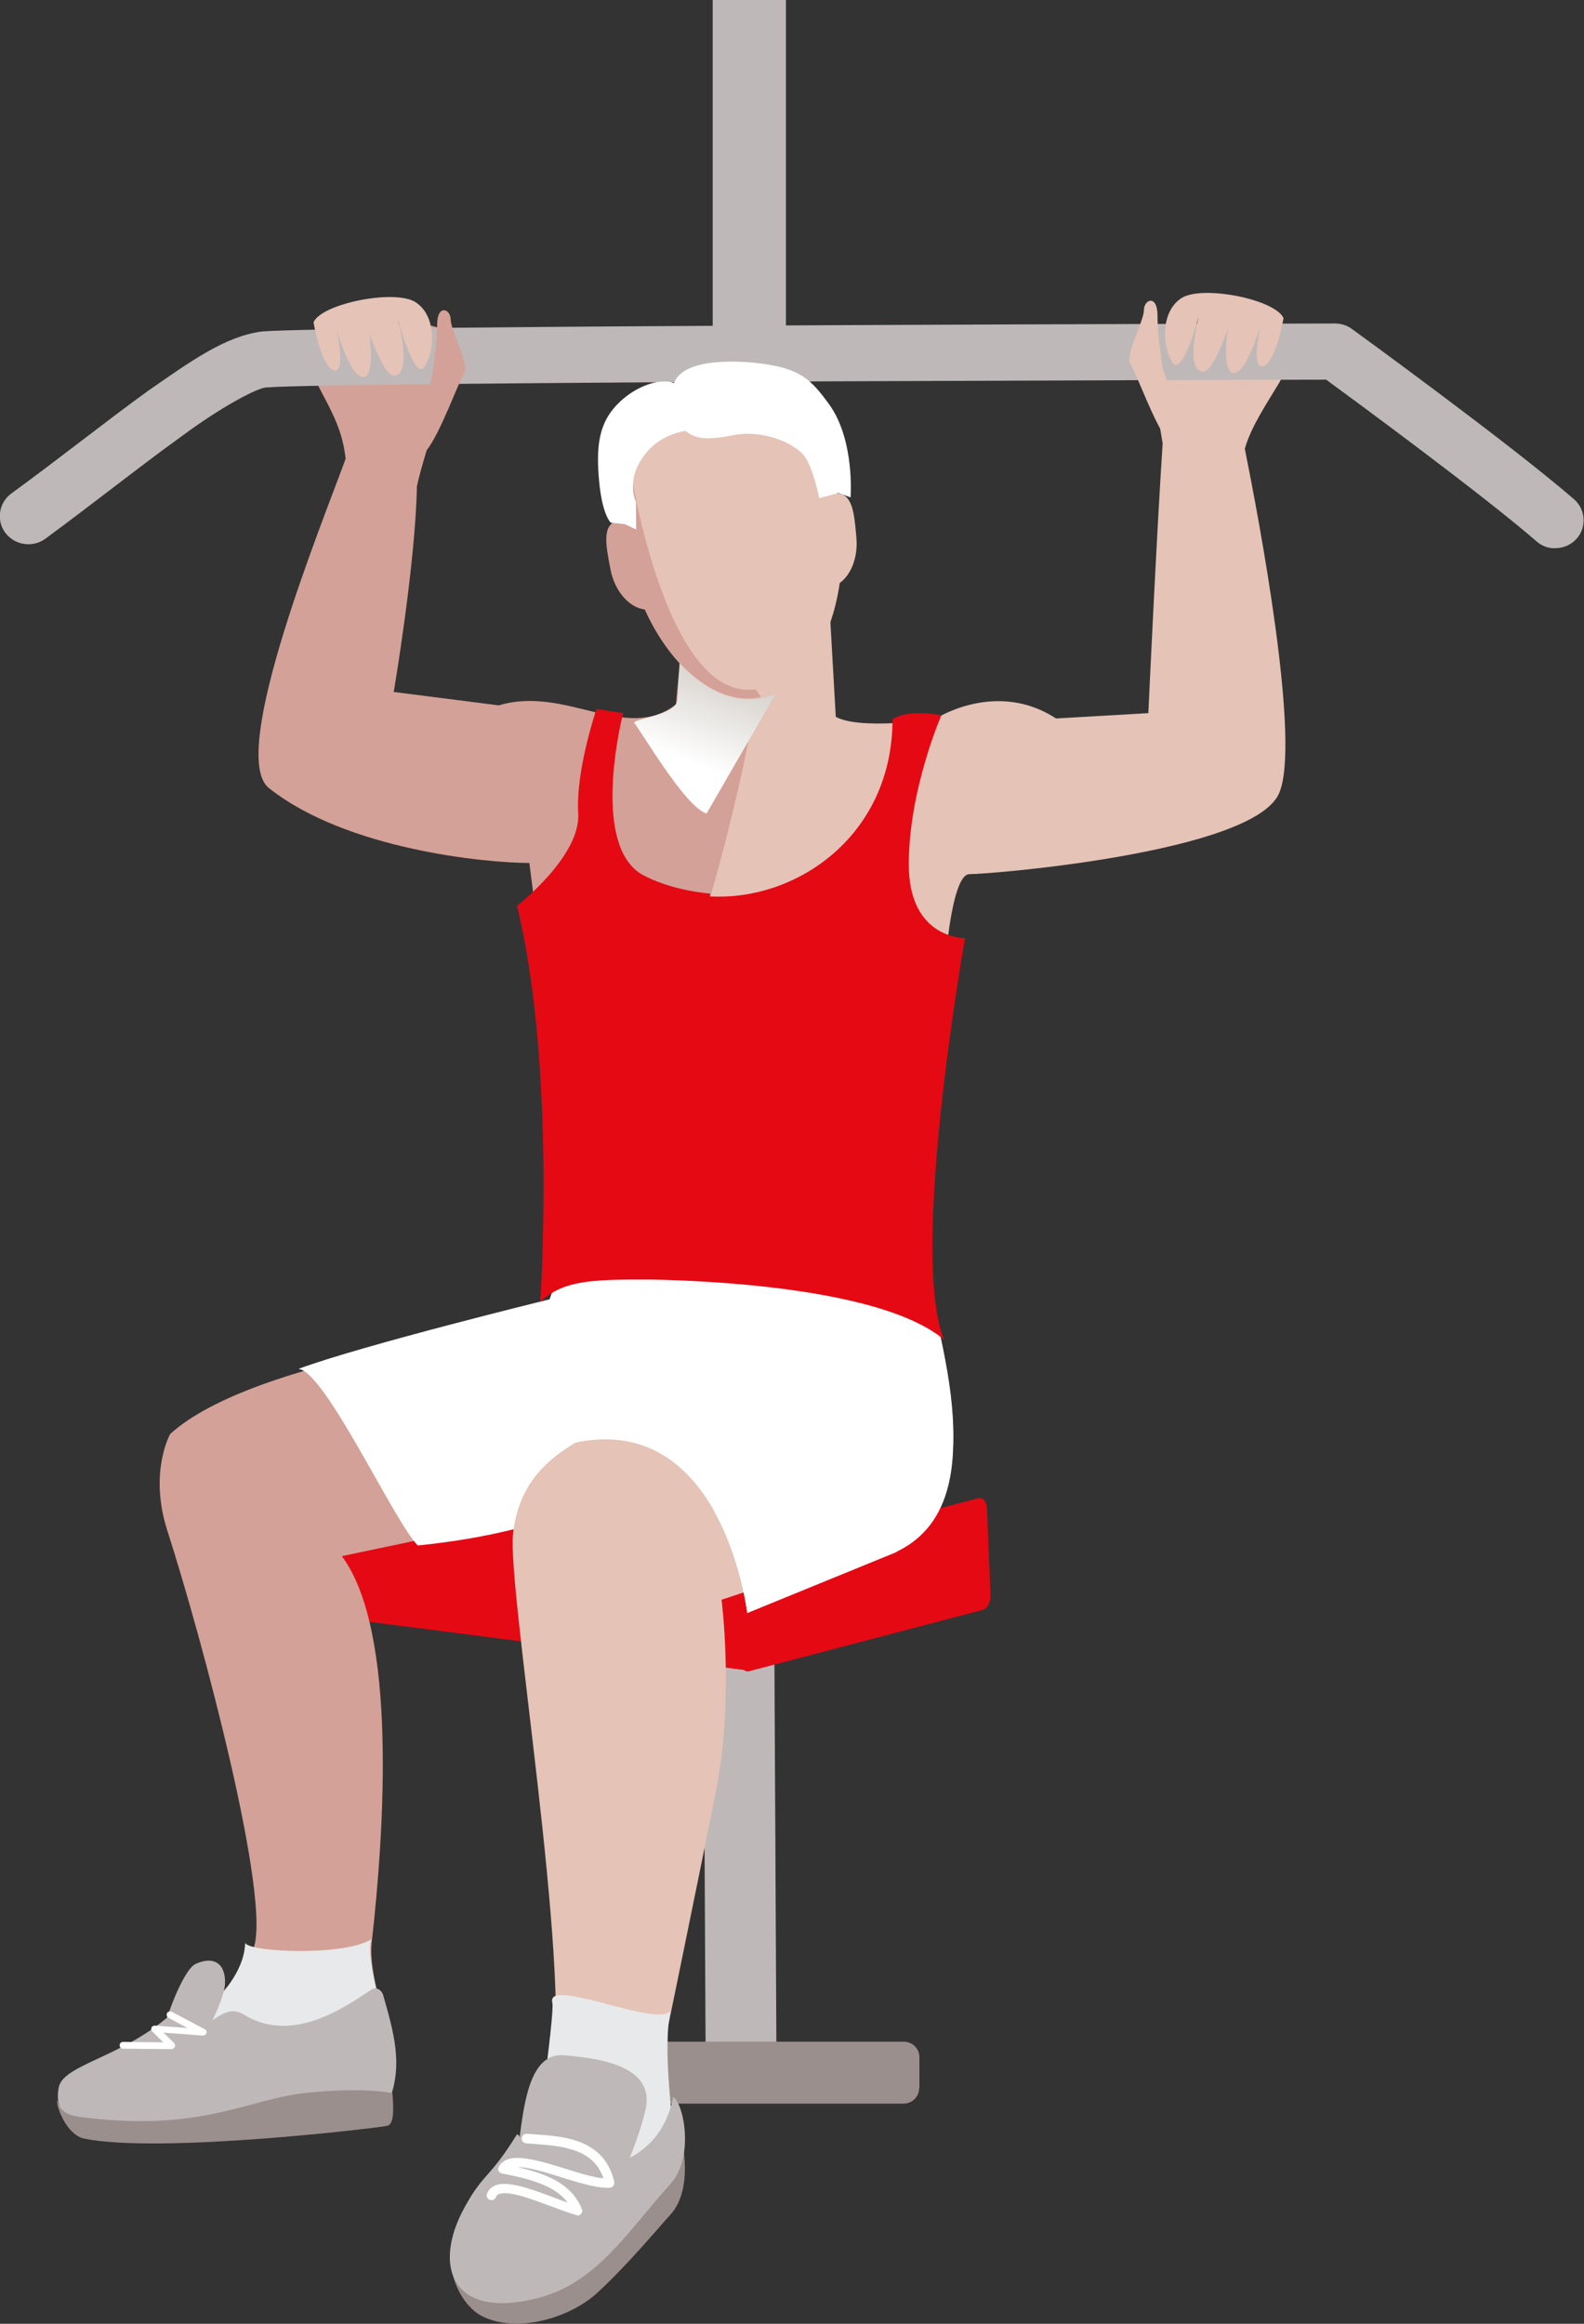 <svg width="30" height="44" viewBox="0 0 30 44" fill="none" xmlns="http://www.w3.org/2000/svg">
<rect x="0" y="0" width="30" height="44" fill="#333333" stroke="none"/>
<g clip-path="url(#clip0_141_1420)">
<path d="M14.885 0H13.498V21.18H14.885V0Z" fill="#BFB8B8"/>
<path d="M24.37 6.507C23.907 6.277 22.057 5.978 21.903 6.507C21.767 6.968 21.926 7.829 22.02 8.396C21.903 10.155 21.749 13.503 21.749 13.503L20.001 13.604C18.857 12.858 17.703 13.618 17.703 13.618C17.703 13.618 16.292 13.83 15.829 13.572C15.768 12.467 15.689 11.127 15.689 11.127L14.54 11.053L14.119 13.927C14.114 13.931 13.409 14.323 13.297 14.765C12.601 17.537 13.428 18.882 13.428 18.882L17.848 18.983C17.848 18.983 17.95 16.552 18.361 16.552C18.773 16.552 23.706 16.146 24.22 15.032C24.655 14.083 23.833 9.773 23.576 8.497C23.8 7.686 24.781 6.71 24.37 6.507Z" fill="#E5C3B7"/>
<path d="M14.292 13.121C14.273 12.536 15.675 10.869 15.675 10.869L13.04 10.703L12.802 13.337C11.858 14.074 10.718 12.973 9.447 13.356L7.457 13.102C7.457 13.102 7.868 10.694 7.896 9.211C8.031 8.538 8.695 6.839 8.484 6.36C8.251 5.826 5.555 6.282 5.863 6.968C6.158 7.617 6.471 7.995 6.546 8.686C6.148 9.791 4.298 14.29 5.092 14.921C6.56 16.087 9.204 16.34 10.026 16.34C10.129 17.151 10.335 18.873 10.54 19.38L14.446 18.772L14.049 17.058C14.1 17.095 13.297 17.482 13.316 17.431C13.717 16.165 14.311 13.706 14.292 13.121Z" fill="#D3A197"/>
<path d="M14.708 39.487H13.367L13.315 29.212H14.656L14.708 39.487Z" fill="#BFB8B8"/>
<path d="M17.408 39.537C17.408 39.699 17.278 39.832 17.109 39.832H10.966C10.802 39.832 10.666 39.703 10.666 39.537V38.953C10.666 38.791 10.802 38.658 10.966 38.658H17.114C17.278 38.658 17.413 38.787 17.413 38.953V39.537H17.408Z" fill="#9B8F8E"/>
<path d="M14.021 31.45C14.026 31.579 14.101 31.667 14.189 31.644L18.609 30.483C18.698 30.46 18.764 30.336 18.759 30.207L18.693 28.563C18.689 28.434 18.614 28.346 18.525 28.369L14.105 29.53C14.017 29.553 13.951 29.677 13.956 29.806L14.021 31.45Z" fill="#E50914"/>
<path d="M14.474 31.363C14.451 31.529 14.297 31.644 14.129 31.625L5.565 30.525C5.396 30.502 5.275 30.35 5.298 30.184L5.579 28.075C5.602 27.909 5.756 27.789 5.924 27.812L14.488 28.908C14.657 28.931 14.778 29.083 14.755 29.249L14.474 31.363Z" fill="#E50914"/>
<path d="M11.802 25.021C9.914 25.021 4.77 25.735 3.223 27.153C3.223 27.153 2.812 27.877 3.172 28.991C3.836 31.054 5.153 35.996 4.798 36.903C4.443 37.81 2.555 39.109 2.2 39.496C1.845 39.887 5.98 39.496 6.924 39.367C7.868 39.238 6.933 37.709 7.041 36.774C7.274 34.697 7.536 30.893 6.475 29.465L12.007 28.3L11.802 25.021Z" fill="#D3A197"/>
<path d="M7.036 36.719C6.503 37.046 4.709 36.963 4.644 36.788C4.62 37.447 3.98 38.018 3.513 38.4C3.046 38.782 7.349 38.713 7.349 38.713C7.349 38.713 7.143 37.727 7.111 37.599C6.942 36.857 7.036 36.719 7.036 36.719Z" fill="#E8E9EA"/>
<path d="M3.14 38.28C3.275 37.843 3.527 37.272 3.7 37.189C4.051 37.023 4.28 37.184 4.261 37.566C4.242 37.953 3.686 38.883 3.686 38.883L3.14 38.28Z" fill="#BFB8B8"/>
<path d="M7.027 37.677C7.171 37.585 7.251 37.755 7.251 37.755C7.442 38.437 7.662 39.114 7.344 39.837C6.737 40.297 1.537 40.201 1.537 40.201C1.537 40.201 0.999 40.159 1.112 39.528C1.186 39.095 2.317 38.953 3.219 38.156C3.882 38.814 4.111 37.833 4.62 38.147C5.559 38.727 6.597 37.958 7.027 37.677Z" fill="#BFB8B8"/>
<path d="M5.831 39.625C6.919 39.514 7.433 39.634 7.433 39.634C7.442 39.805 7.489 40.219 7.335 40.251C7.186 40.288 3.055 40.785 1.598 40.495C1.238 40.422 1.042 39.809 1.088 39.768C1.121 39.961 1.271 40.049 1.5 40.081C3.836 40.389 4.681 39.736 5.831 39.625Z" fill="#9B8F8E"/>
<path d="M3.247 38.8L2.331 38.791C2.294 38.791 2.266 38.764 2.266 38.727C2.266 38.69 2.294 38.662 2.331 38.662L3.093 38.672L2.882 38.464C2.864 38.446 2.859 38.418 2.868 38.391C2.882 38.368 2.906 38.354 2.934 38.354L3.55 38.4L3.191 38.206C3.158 38.188 3.149 38.151 3.163 38.119C3.181 38.087 3.219 38.078 3.251 38.091L3.878 38.423C3.906 38.437 3.92 38.469 3.91 38.497C3.901 38.524 3.873 38.543 3.845 38.543L3.097 38.487L3.298 38.685C3.317 38.704 3.322 38.731 3.312 38.755C3.293 38.787 3.27 38.8 3.247 38.8Z" fill="white"/>
<path d="M10.993 22.939L10.409 24.602C10.409 24.602 6.872 25.468 5.653 25.919C6.162 25.97 7.47 28.825 7.914 29.263C9.708 29.078 10.278 28.756 12.283 28.3L17.142 26.232L10.993 22.939Z" fill="white"/>
<path d="M14.815 25.541C11.9 27.038 9.947 27.089 9.718 29.032C9.596 30.059 10.83 37.253 10.461 39.307C9.881 40.343 9.391 41.822 8.867 42.015C8.344 42.209 10.26 42.038 11.479 41.647C12.698 41.26 12.843 39.887 12.554 38.851C12.554 38.851 13.208 35.678 13.558 33.928C13.909 32.178 13.666 30.29 13.666 30.29L17.263 29.106L14.815 25.541Z" fill="#E5C3B7"/>
<path d="M17.469 23.566C17.618 25.086 18.936 28.36 17.044 29.35L14.152 30.538C14.152 30.538 13.656 26.297 10.409 27.453C12.189 26.274 12.273 25.615 12.273 25.615L12.647 22.672L17.469 23.566Z" fill="white"/>
<path d="M10.461 37.921C10.335 37.419 12.432 38.395 12.699 38.078C12.54 38.814 12.764 40.316 12.759 40.459C12.755 40.601 11.101 41.495 11.101 41.495L10.087 41.076C10.087 41.071 10.512 38.128 10.461 37.921Z" fill="#E8E9EA"/>
<path d="M8.652 42.383C8.372 42.743 8.634 43.618 9.152 43.867C9.811 44.18 10.792 43.889 11.311 43.415C11.89 42.881 12.446 42.209 12.694 41.937C13.147 41.449 12.909 40.491 12.909 40.491L10.802 42.996L8.652 42.383Z" fill="#9B8F8E"/>
<path d="M9.685 41.26C9.928 40.772 9.769 38.847 10.676 38.916C11.582 38.985 12.404 39.201 12.222 39.966C12.04 40.73 11.559 41.684 11.559 41.684L9.685 41.26Z" fill="#BFB8B8"/>
<path d="M12.75 39.703C12.451 41.227 10.839 41.122 10.498 41.08C9.638 40.974 9.858 40.716 9.872 40.587C9.853 40.412 9.792 40.412 9.792 40.412C9.26 41.269 9.171 41.122 8.807 41.78C8.176 42.913 8.559 43.935 10.19 43.512C11.311 43.222 11.89 42.245 12.694 41.356C13.152 40.859 12.956 39.841 12.75 39.703Z" fill="#BFB8B8"/>
<path d="M10.914 41.941C10.512 41.826 9.872 41.522 9.559 41.527C9.447 41.532 9.414 41.55 9.395 41.601C9.376 41.647 9.325 41.67 9.278 41.656C9.232 41.638 9.208 41.587 9.222 41.541C9.274 41.398 9.419 41.347 9.554 41.352C9.886 41.356 10.376 41.573 10.75 41.706C10.517 41.384 10.035 41.255 9.507 41.154C9.479 41.149 9.456 41.131 9.442 41.103C9.428 41.08 9.433 41.048 9.447 41.025C9.521 40.896 9.661 40.855 9.806 40.859C10.264 40.864 11.007 41.209 11.428 41.246C11.227 40.629 10.521 40.629 9.965 40.583C9.914 40.578 9.876 40.537 9.881 40.486C9.886 40.435 9.928 40.399 9.979 40.403C10.53 40.445 11.437 40.431 11.633 41.315C11.638 41.338 11.633 41.366 11.614 41.389C11.596 41.412 11.572 41.421 11.549 41.426C11.535 41.426 11.521 41.426 11.507 41.426C11.03 41.421 10.222 41.03 9.806 41.034H9.802C10.33 41.154 10.825 41.338 11.021 41.831C11.035 41.863 11.026 41.895 11.002 41.923C10.984 41.941 10.96 41.951 10.937 41.951C10.932 41.946 10.923 41.946 10.914 41.941Z" fill="white"/>
<path d="M16.969 29.392C18.973 28.176 17.618 25.09 17.469 23.57L16.38 23.368C16.604 24.33 17.118 26.288 16.698 26.73C16.161 27.301 14.334 28.111 13.516 28.595C14.03 29.502 14.152 30.543 14.152 30.543L16.969 29.392Z" fill="white"/>
<path d="M12.83 13.25C12.881 12.407 13.012 10.869 12.75 10.21C12.549 9.708 15.007 10.975 15.675 11.435L13.381 15.405C12.965 15.267 12.152 13.853 12.007 13.683C12.059 13.595 12.811 13.535 12.83 13.25Z" fill="url(#paint0_linear_141_1420)"/>
<path d="M11.143 16.013C10.835 16.418 11.297 16.248 12.507 16.759C14.306 17.519 16.904 16.252 16.904 13.618C17.212 13.415 17.829 13.544 17.829 13.544C17.829 13.544 17.212 14.949 17.212 16.368C17.212 17.786 18.277 17.763 18.277 17.763C18.277 17.763 17.212 23.745 17.88 25.366C16.455 24.174 11.877 24.224 11.877 24.224L11.143 16.013Z" fill="#E50914"/>
<path d="M11.802 13.503C11.699 13.908 11.259 15.985 12.133 16.543C12.699 16.87 13.456 16.92 13.456 16.92C13.456 16.92 12.493 19.868 12.839 24.22C11.526 24.247 10.746 24.146 10.232 24.653C10.232 24.653 10.54 20.218 9.792 17.151C9.792 17.151 11.003 16.211 10.951 15.4C10.9 14.59 11.297 13.425 11.297 13.425L11.802 13.503Z" fill="#E50914"/>
<path d="M29.103 10.252C28.065 9.354 25.72 7.631 25.117 7.189C24.211 7.189 19.978 7.203 15.619 7.221C10.718 7.244 5.597 7.286 5.06 7.336C4.905 7.323 4.195 7.7 3.438 8.262C2.663 8.819 1.756 9.542 0.859 10.201C0.621 10.376 0.28 10.325 0.102 10.09C-0.075 9.855 -0.024 9.519 0.215 9.344C1.088 8.709 1.995 7.986 2.798 7.405C3.625 6.83 4.265 6.369 4.957 6.277C6.288 6.162 25.267 6.125 25.285 6.125C25.402 6.125 25.514 6.162 25.608 6.231C25.613 6.236 28.537 8.354 29.808 9.45C30.032 9.644 30.056 9.98 29.86 10.201C29.752 10.321 29.602 10.38 29.453 10.38C29.336 10.385 29.205 10.344 29.103 10.252Z" fill="#BFB8B8"/>
<path d="M15.829 9.34C15.647 8.147 15.268 7.175 13.535 7.415C11.372 7.714 11.741 8.994 11.914 10.454C12.091 11.914 13.213 13.365 14.32 13.236C15.161 13.139 15.745 12.149 15.904 11.039C16.114 10.887 16.249 10.565 16.221 10.196C16.179 9.717 16.151 9.335 15.829 9.34Z" fill="#E5C3B7"/>
<path d="M11.993 9.261C11.961 9.261 11.755 9.846 11.727 9.851C11.391 9.915 11.47 10.307 11.563 10.786C11.643 11.2 11.923 11.509 12.213 11.541C12.661 12.54 13.488 13.314 14.306 13.217C14.343 13.213 14.376 13.204 14.414 13.194L14.306 13.052C12.46 13.319 11.839 8.064 11.993 9.261Z" fill="#D3A197"/>
<path d="M12.769 7.254C12.46 7.138 11.932 7.355 11.615 7.742C11.339 8.078 11.288 8.488 11.348 9.123C11.409 9.759 11.568 9.897 11.568 9.897L11.834 9.925L12.049 10.026L12.045 9.501C12.045 9.501 11.811 9.05 12.278 8.529C12.745 8.009 13.558 8.138 13.558 8.138L12.769 7.254Z" fill="white"/>
<path d="M12.904 8.096C13.143 8.308 13.325 8.35 13.895 8.239C14.46 8.129 15.053 8.4 15.226 8.626C15.404 8.852 15.516 9.432 15.516 9.432L15.88 9.335L16.109 9.418C16.109 9.418 16.194 8.35 15.712 7.668C15.348 7.161 15.138 6.982 14.423 6.885C14.096 6.839 12.965 6.747 12.769 7.244C12.68 7.493 12.904 8.096 12.904 8.096Z" fill="white"/>
<path d="M5.938 6.102C6.092 5.748 7.47 5.471 7.868 5.72C8.265 5.973 8.241 6.623 8.045 6.936C7.849 7.249 7.531 6.024 7.531 6.024C7.531 6.024 7.816 7.06 7.48 7.115C7.27 7.152 6.994 6.305 6.994 6.305C6.994 6.305 7.12 7.189 6.863 7.138C6.606 7.088 6.372 6.227 6.372 6.227C6.372 6.227 6.569 7.102 6.316 7.009C6.073 6.917 5.938 6.102 5.938 6.102Z" fill="#E5C3B7"/>
<path d="M8.073 8.534C8.33 8.23 8.69 7.217 8.793 7.065C8.896 6.913 8.536 6.254 8.536 6.051C8.536 5.849 8.279 5.747 8.279 6.153C8.279 6.558 8.176 7.166 8.176 7.166L7.816 8.179L8.073 8.534Z" fill="#D3A197"/>
<path d="M24.309 6.024C24.155 5.669 22.777 5.393 22.38 5.642C21.982 5.895 22.006 6.544 22.202 6.857C22.398 7.171 22.716 5.946 22.716 5.946C22.716 5.946 22.431 6.982 22.767 7.037C22.978 7.074 23.253 6.226 23.253 6.226C23.253 6.226 23.127 7.111 23.384 7.06C23.641 7.009 23.875 6.148 23.875 6.148C23.875 6.148 23.678 7.023 23.931 6.931C24.174 6.839 24.309 6.024 24.309 6.024Z" fill="#E5C3B7"/>
<path d="M22.127 8.354C21.87 8.05 21.51 7.037 21.408 6.885C21.305 6.733 21.665 6.075 21.665 5.872C21.665 5.669 21.922 5.568 21.922 5.973C21.922 6.378 22.024 6.986 22.024 6.986L22.384 8L22.127 8.354Z" fill="#E5C3B7"/>
</g>
<defs>
<linearGradient id="paint0_linear_141_1420" x1="12.771" y1="14.326" x2="14.227" y2="10.633" gradientUnits="userSpaceOnUse">
<stop stop-color="white"/>
<stop offset="0.643" stop-color="#C6C0B9"/>
</linearGradient>
<clipPath id="clip0_141_1420">
<rect width="30" height="44" fill="white"/>
</clipPath>
</defs>
</svg>

